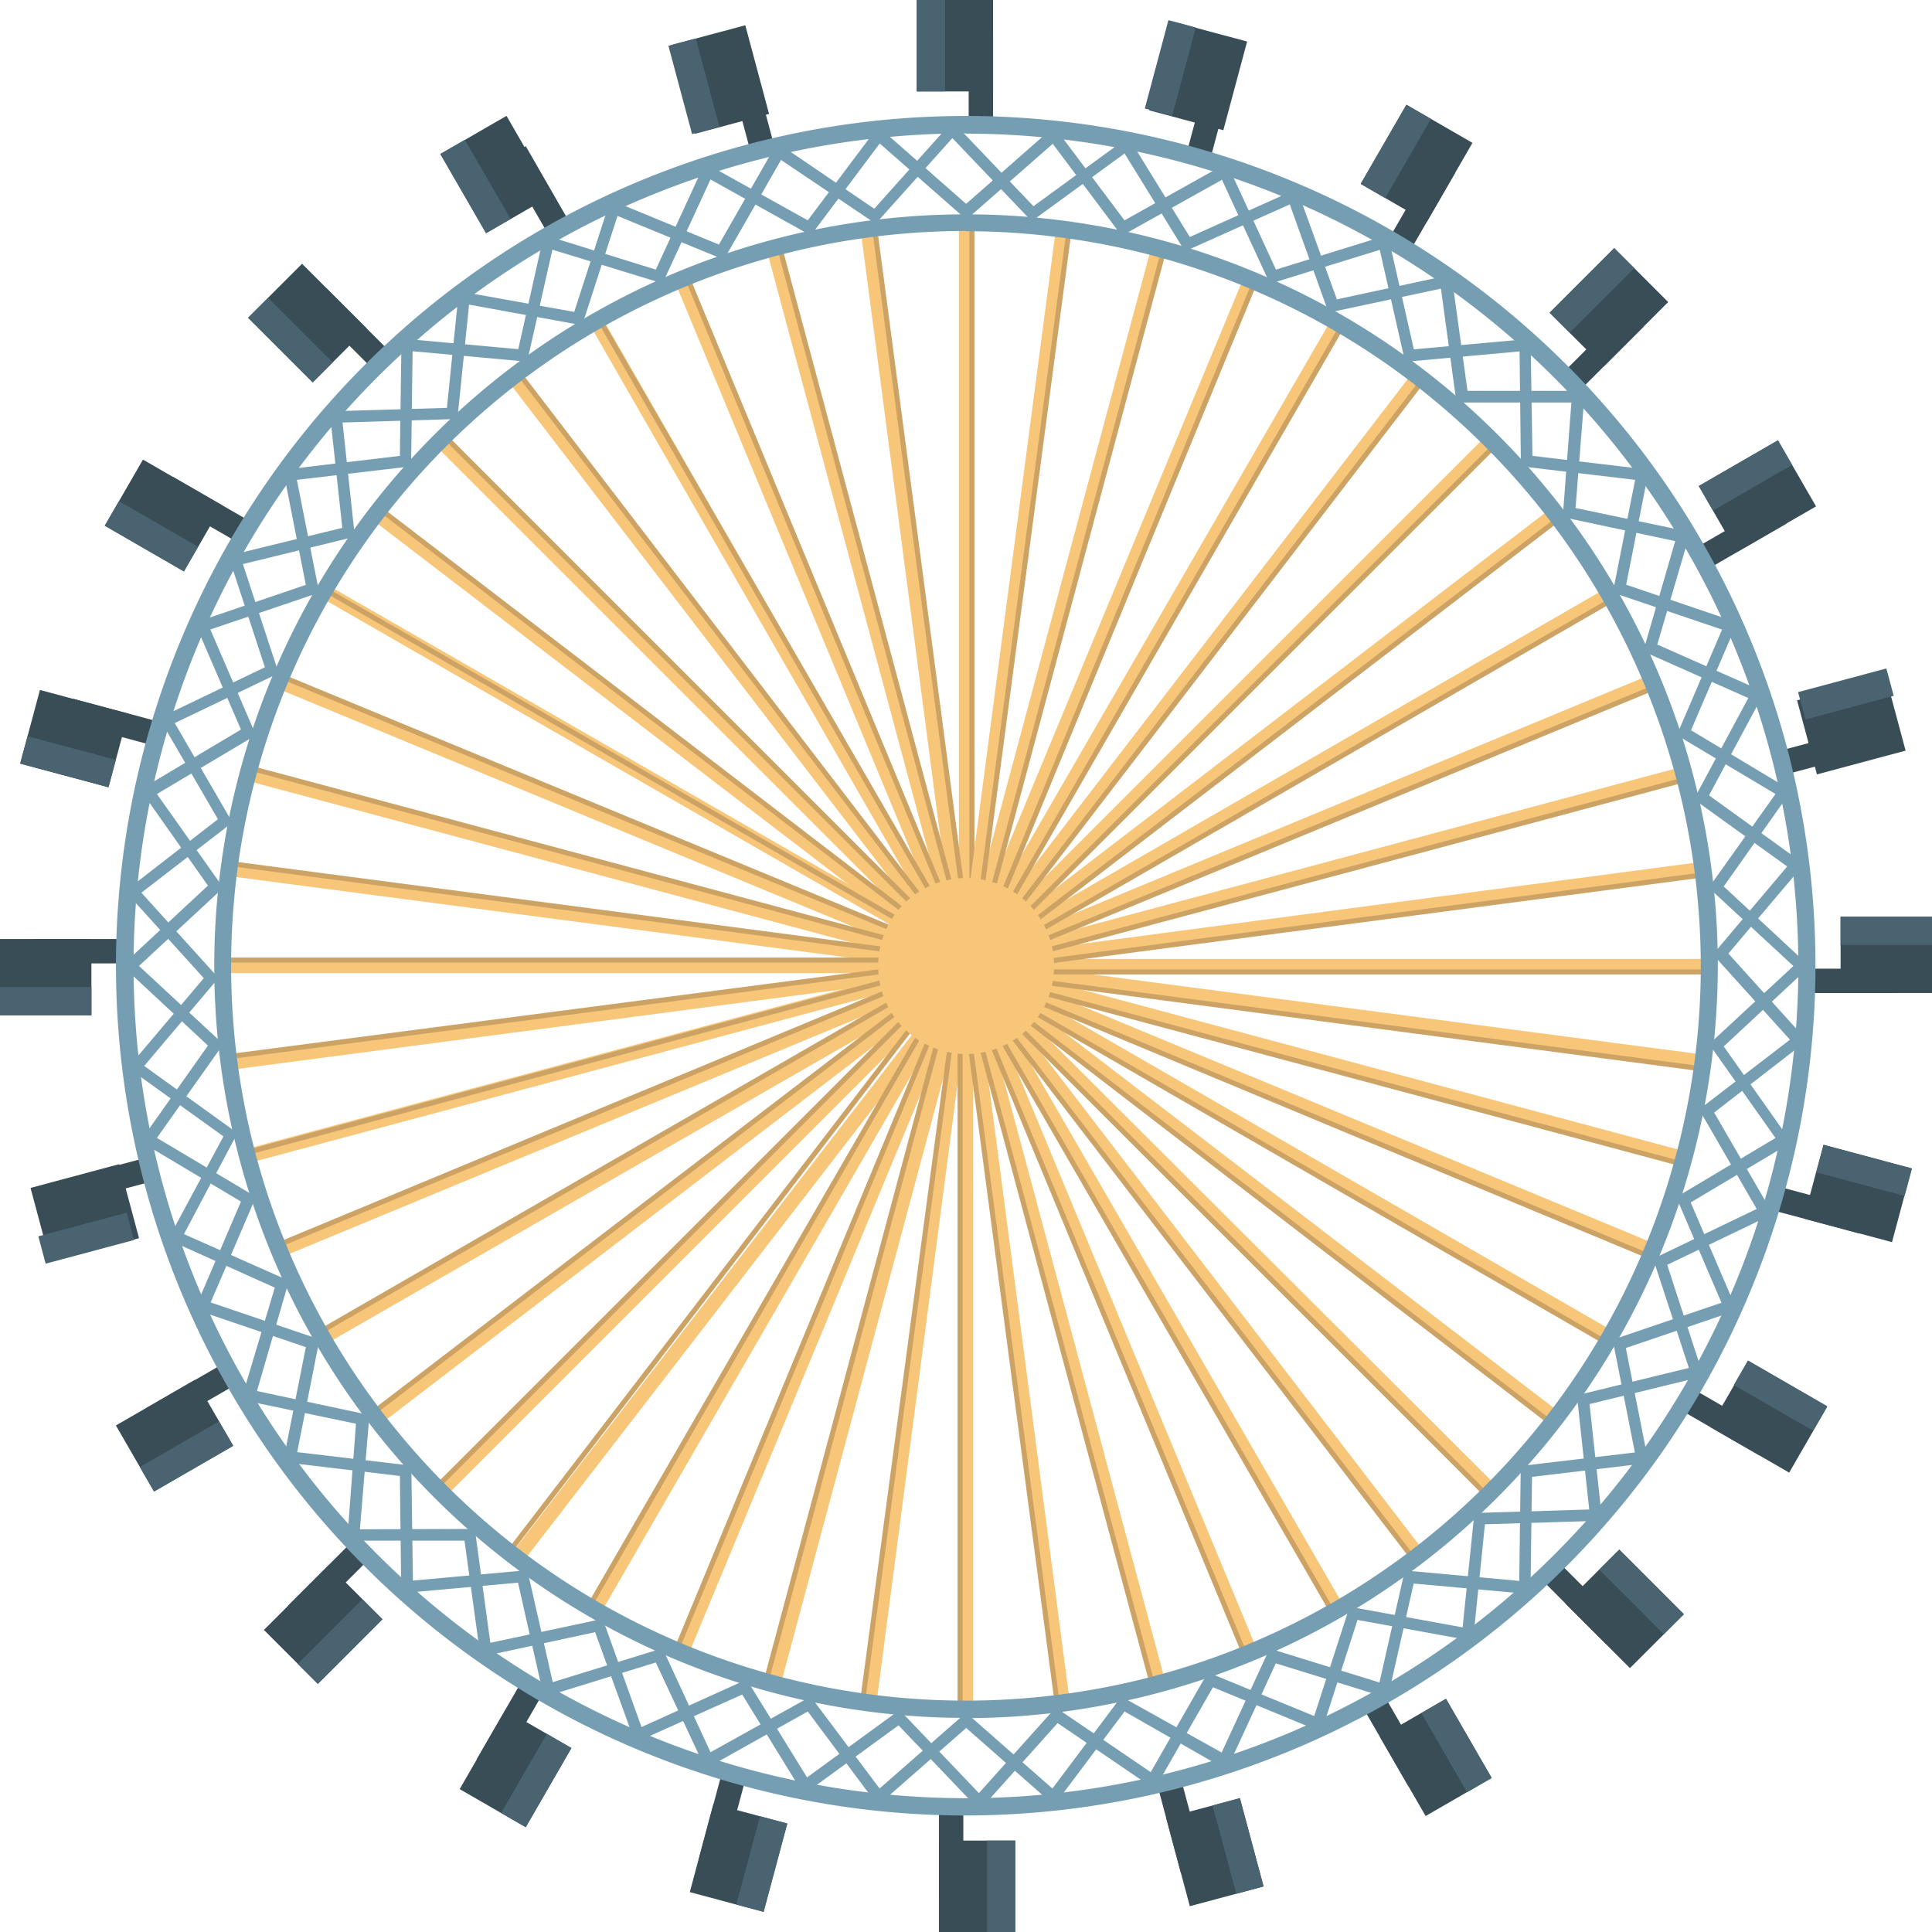 <svg xmlns="http://www.w3.org/2000/svg" viewBox="0 0 241.57 241.57"><defs><style>.cls-1{fill:#394d57;}.cls-2{fill:#4a6370;}.cls-3{fill:#f7c679;}.cls-4{fill:#cca364;}.cls-5{fill:#769eb3;}</style></defs><title>Asset 19</title><g id="Layer_2" data-name="Layer 2"><g id="Layer_1-2" data-name="Layer 1"><rect class="cls-1" x="114.63" width="9.54" height="11.43"/><rect class="cls-2" x="114.63" width="3.54" height="11.43"/><rect class="cls-1" x="121.12" y="4.29" width="3.05" height="11.43"/><rect class="cls-1" x="84.89" y="4.28" width="9.55" height="11.43" transform="matrix(0.97, -0.26, 0.26, 0.97, 0.47, 23.56)"/><rect class="cls-2" x="84.99" y="5.06" width="3.54" height="11.43" transform="translate(0.17 22.83) rotate(-15)"/><rect class="cls-1" x="92.38" y="7.58" width="3.05" height="11.43" transform="translate(-0.24 24.76) rotate(-15)"/><rect class="cls-1" x="57.28" y="16.11" width="9.55" height="11.43" transform="translate(-2.6 33.95) rotate(-30)"/><rect class="cls-2" x="57.68" y="17.61" width="3.54" height="11.43" transform="translate(-3.7 32.83) rotate(-29.99)"/><rect class="cls-1" x="65.48" y="18.2" width="3.05" height="11.43" transform="matrix(0.87, -0.5, 0.5, 0.87, -2.98, 36.71)"/><rect class="cls-1" x="33.66" y="34.68" width="9.55" height="11.43" transform="translate(-17.31 39.01) rotate(-45)"/><rect class="cls-2" x="34.54" y="36.81" width="3.54" height="11.43" transform="translate(-19.43 38.13) rotate(-45)"/><rect class="cls-1" x="42.24" y="35.42" width="3.05" height="11.43" transform="translate(-16.27 43.01) rotate(-45.01)"/><rect class="cls-1" x="15.66" y="58.74" width="9.55" height="11.43" transform="translate(-45.6 49.93) rotate(-60)"/><rect class="cls-2" x="17.17" y="61.33" width="3.54" height="11.43" transform="translate(-48.6 49.93) rotate(-60)"/><rect class="cls-1" x="24.25" y="58.07" width="3.05" height="11.43" transform="translate(-42.35 54.22) rotate(-60.01)"/><rect class="cls-1" x="4.5" y="86.63" width="9.54" height="11.43" transform="translate(-82.32 77.41) rotate(-75)"/><rect class="cls-2" x="6.73" y="89.53" width="3.54" height="11.43" transform="translate(-85.7 78.83) rotate(-75.02)"/><rect class="cls-1" x="12.73" y="84.6" width="3.05" height="11.43" transform="translate(-76.67 80.73) rotate(-75.01)"/><rect class="cls-1" x="0.94" y="116.46" width="9.54" height="11.43" transform="translate(-116.46 127.89) rotate(-90)"/><rect class="cls-2" x="3.94" y="119.46" width="3.54" height="11.43" transform="translate(-119.46 130.89) rotate(-90)"/><rect class="cls-1" x="8.47" y="113.21" width="3.05" height="11.43" transform="translate(-108.93 128.93) rotate(-90)"/><rect class="cls-1" x="5.22" y="146.19" width="9.54" height="11.43" transform="matrix(-0.26, -0.97, 0.97, -0.26, -134.15, 200.86)"/><rect class="cls-2" x="9" y="149.09" width="3.54" height="11.43" transform="translate(-135.98 205.26) rotate(-104.99)"/><rect class="cls-1" x="11.77" y="141.95" width="3.05" height="11.43" transform="translate(-125.88 198.75) rotate(-105.01)"/><rect class="cls-1" x="17.05" y="173.81" width="9.54" height="11.43" transform="translate(-122.72 288.19) rotate(-120.01)"/><rect class="cls-2" x="21.55" y="176.41" width="3.54" height="11.43" transform="translate(-122.76 293.34) rotate(-119.99)"/><rect class="cls-1" x="22.39" y="168.85" width="3.05" height="11.43" transform="translate(-115.3 282.57) rotate(-120)"/><rect class="cls-1" x="35.63" y="197.42" width="9.54" height="11.43" transform="translate(-74.66 375.34) rotate(-135)"/><rect class="cls-2" x="40.75" y="199.54" width="3.54" height="11.43" transform="translate(-72.52 380.48) rotate(-135.01)"/><rect class="cls-1" x="39.61" y="192.09" width="3.05" height="11.43" transform="translate(-69.65 366.76) rotate(-135)"/><rect class="cls-1" x="59.68" y="215.42" width="9.54" height="11.43" transform="translate(9.75 444.88) rotate(-150.01)"/><rect class="cls-2" x="65.28" y="216.92" width="3.54" height="11.43" transform="translate(13.88 448.98) rotate(-150.02)"/><rect class="cls-1" x="62.26" y="210.08" width="3.05" height="11.43" transform="translate(11.16 434.58) rotate(-150.01)"/><rect class="cls-1" x="87.57" y="226.58" width="9.54" height="11.43" transform="translate(121.45 480.57) rotate(-165.01)"/><rect class="cls-2" x="93.47" y="227.35" width="3.54" height="11.43" transform="translate(126.89 482.85) rotate(-164.99)"/><rect class="cls-1" x="88.79" y="221.6" width="3.05" height="11.43" transform="translate(118.69 470.26) rotate(-164.99)"/><rect class="cls-1" x="117.4" y="230.14" width="9.54" height="11.43" transform="translate(244.34 471.71) rotate(180)"/><rect class="cls-2" x="123.4" y="230.14" width="3.54" height="11.43" transform="translate(250.35 471.71) rotate(180)"/><rect class="cls-1" x="117.4" y="225.86" width="3.05" height="11.43" transform="translate(237.85 463.14) rotate(180)"/><rect class="cls-1" x="147.14" y="225.86" width="9.54" height="11.43" transform="translate(358.6 415.92) rotate(164.99)"/><rect class="cls-2" x="153.03" y="225.08" width="3.54" height="11.43" transform="translate(364.1 413.64) rotate(164.99)"/><rect class="cls-1" x="146.13" y="222.56" width="3.05" height="11.43" transform="translate(349.33 410.61) rotate(165.01)"/><rect class="cls-1" x="174.75" y="214.03" width="9.54" height="11.43" transform="translate(444.87 320.28) rotate(150)"/><rect class="cls-2" x="180.35" y="212.53" width="3.54" height="11.43" transform="translate(448.97 316.16) rotate(149.99)"/><rect class="cls-1" x="173.04" y="211.94" width="3.05" height="11.43" transform="translate(434.56 318.91) rotate(150.01)"/><rect class="cls-1" x="198.36" y="195.46" width="9.54" height="11.43" transform="translate(489.02 199.83) rotate(135.01)"/><rect class="cls-2" x="203.48" y="193.34" width="3.54" height="11.43" transform="translate(491.14 194.72) rotate(135.01)"/><rect class="cls-1" x="196.28" y="194.72" width="3.05" height="11.43" transform="translate(479.41 202.42) rotate(135.03)"/><rect class="cls-1" x="216.36" y="171.4" width="9.54" height="11.43" transform="translate(485.08 74.15) rotate(119.99)"/><rect class="cls-2" x="220.86" y="168.81" width="3.54" height="11.43" transform="translate(485.06 68.91) rotate(119.99)"/><rect class="cls-1" x="214.27" y="172.07" width="3.05" height="11.43" transform="translate(477.62 79.68) rotate(119.97)"/><rect class="cls-1" x="227.52" y="143.51" width="9.55" height="11.43" transform="translate(436.58 -36.5) rotate(105.01)"/><rect class="cls-2" x="231.3" y="140.61" width="3.54" height="11.43" transform="translate(434.78 -40.87) rotate(105.01)"/><rect class="cls-1" x="225.79" y="145.54" width="3.05" height="11.43" transform="translate(432.26 -29.15) rotate(105)"/><rect class="cls-1" x="231.08" y="113.68" width="9.54" height="11.43" transform="translate(355.25 -116.46) rotate(90)"/><rect class="cls-2" x="234.08" y="110.68" width="3.54" height="11.43" transform="translate(352.25 -119.46) rotate(90)"/><rect class="cls-1" x="230.04" y="116.93" width="3.05" height="11.43" transform="translate(354.21 -108.92) rotate(90)"/><rect class="cls-1" x="226.8" y="83.95" width="9.55" height="11.43" transform="matrix(0.26, 0.97, -0.97, 0.26, 258.25, -157.23)"/><rect class="cls-2" x="229.03" y="81.05" width="3.54" height="11.43" transform="translate(254.79 -158.63) rotate(74.98)"/><rect class="cls-1" x="226.75" y="88.19" width="3.05" height="11.43" transform="translate(259.83 -150.9) rotate(74.98)"/><rect class="cls-1" x="214.97" y="56.33" width="9.54" height="11.43" transform="translate(163.6 -159.28) rotate(60)"/><rect class="cls-2" x="216.47" y="53.74" width="3.54" height="11.43" transform="translate(160.66 -159.29) rotate(60.01)"/><rect class="cls-1" x="216.13" y="61.29" width="3.05" height="11.43" transform="translate(166.8 -154.98) rotate(59.98)"/><rect class="cls-1" x="196.4" y="32.72" width="9.54" height="11.43" transform="translate(86.1 -130.99) rotate(45)"/><rect class="cls-2" x="197.28" y="30.6" width="3.54" height="11.43" transform="translate(84.01 -130.13) rotate(45.01)"/><rect class="cls-1" x="198.91" y="38.05" width="3.05" height="11.43" transform="translate(89.73 -128.96) rotate(45.03)"/><rect class="cls-1" x="172.35" y="14.72" width="9.54" height="11.43" transform="translate(33.95 -85.83) rotate(30)"/><rect class="cls-2" x="172.75" y="13.22" width="3.54" height="11.43" transform="translate(32.84 -84.7) rotate(29.99)"/><rect class="cls-1" x="176.26" y="20.06" width="3.05" height="11.43" transform="translate(36.72 -85.46) rotate(30.01)"/><rect class="cls-1" x="144.45" y="3.56" width="9.55" height="11.43" transform="matrix(0.97, 0.26, -0.26, 0.97, 7.48, -38.3)"/><rect class="cls-2" x="144.56" y="2.79" width="3.54" height="11.43" transform="translate(7.17 -37.54) rotate(14.98)"/><rect class="cls-1" x="149.73" y="8.54" width="3.05" height="11.43" transform="translate(8.85 -38.67) rotate(15)"/><rect class="cls-3" x="119.9" y="27.77" width="1.77" height="88.63"/><rect class="cls-4" x="121.21" y="27.77" width="0.63" height="88.63"/><rect class="cls-3" x="113.54" y="28.19" width="1.77" height="88.62" transform="matrix(0.99, -0.13, 0.13, 0.99, -8.47, 15.53)"/><rect class="cls-4" x="114.85" y="28.09" width="0.63" height="88.63" transform="translate(-8.5 15.72) rotate(-7.53)"/><rect class="cls-3" x="107.29" y="29.43" width="1.77" height="88.62" transform="translate(-15.41 30.54) rotate(-15.02)"/><rect class="cls-4" x="108.58" y="29.24" width="0.63" height="88.62" transform="translate(-15.32 30.68) rotate(-14.99)"/><rect class="cls-3" x="101.26" y="31.48" width="1.77" height="88.62" transform="translate(-21.23 44.88) rotate(-22.51)"/><polygon class="cls-4" points="120.08 116.33 119.5 116.57 85.58 34.69 86.16 34.45 120.08 116.33"/><rect class="cls-3" x="95.55" y="34.3" width="1.77" height="88.62" transform="matrix(0.87, -0.5, 0.5, 0.87, -26.39, 58.79)"/><rect class="cls-4" x="96.76" y="33.93" width="0.63" height="88.62" transform="translate(-26.13 59.1) rotate(-30.04)"/><rect class="cls-3" x="90.25" y="37.84" width="1.77" height="88.63" transform="translate(-31.18 72.52) rotate(-37.53)"/><rect class="cls-4" x="91.41" y="37.39" width="0.63" height="88.62" transform="translate(-30.78 72.66) rotate(-37.47)"/><rect class="cls-3" x="85.46" y="42.04" width="1.77" height="88.62" transform="translate(-35.77 86.35) rotate(-45)"/><rect class="cls-4" x="86.56" y="41.52" width="0.63" height="88.62" transform="translate(-35.25 86.56) rotate(-45)"/><rect class="cls-3" x="81.26" y="46.83" width="1.77" height="88.62" transform="translate(-40.16 100.91) rotate(-52.54)"/><rect class="cls-4" x="82.28" y="46.24" width="0.63" height="88.62" transform="translate(-39.52 100.98) rotate(-52.51)"/><rect class="cls-3" x="77.72" y="52.12" width="1.77" height="88.63" transform="matrix(0.5, -0.87, 0.87, 0.5, -44.23, 116.19)"/><rect class="cls-4" x="78.66" y="51.48" width="0.63" height="88.62" transform="translate(-43.45 116.45) rotate(-60.07)"/><rect class="cls-3" x="74.91" y="57.84" width="1.77" height="88.63" transform="translate(-47.57 133.12) rotate(-67.52)"/><rect class="cls-4" x="75.76" y="57.15" width="0.63" height="88.62" transform="translate(-46.76 133.01) rotate(-67.54)"/><rect class="cls-3" x="72.86" y="63.87" width="1.77" height="88.62" transform="translate(-49.83 151.43) rotate(-75.01)"/><polygon class="cls-4" points="116.82 118.63 116.66 119.24 31.05 96.3 31.21 95.7 116.82 118.63"/><rect class="cls-3" x="71.62" y="70.12" width="1.77" height="88.63" transform="translate(-50.4 171.39) rotate(-82.51)"/><rect class="cls-4" x="72.28" y="69.38" width="0.63" height="88.63" transform="matrix(0.13, -0.99, 0.99, 0.13, -49.62, 170.79)"/><rect class="cls-3" x="71.2" y="76.47" width="1.77" height="88.62" transform="translate(-48.7 192.87) rotate(-90)"/><rect class="cls-4" x="71.77" y="75.73" width="0.63" height="88.62" transform="translate(-47.96 192.13) rotate(-90)"/><rect class="cls-3" x="71.62" y="82.83" width="1.77" height="88.63" transform="translate(-44.09 215.61) rotate(-97.5)"/><rect class="cls-4" x="72.09" y="82.1" width="0.63" height="88.62" transform="translate(-43.58 214.55) rotate(-97.43)"/><rect class="cls-3" x="72.86" y="89.08" width="1.77" height="88.62" transform="matrix(-0.26, -0.97, 0.97, -0.26, -36, 239.16)"/><polygon class="cls-4" points="116.27 120.91 116.44 121.51 30.83 144.45 30.67 143.84 116.27 120.91"/><rect class="cls-3" x="74.91" y="95.11" width="1.77" height="88.63" transform="translate(-24 262.81) rotate(-112.51)"/><rect class="cls-4" x="75.2" y="94.43" width="0.63" height="88.62" transform="translate(-23.61 261.72) rotate(-112.57)"/><rect class="cls-3" x="77.72" y="100.82" width="1.77" height="88.63" transform="matrix(-0.5, -0.87, 0.87, -0.5, -7.69, 285.83)"/><rect class="cls-4" x="77.93" y="100.18" width="0.63" height="88.62" transform="translate(-7.87 284.44) rotate(-119.96)"/><rect class="cls-3" x="81.26" y="106.12" width="1.77" height="88.62" transform="translate(12.72 307.14) rotate(-127.46)"/><rect class="cls-4" x="81.39" y="105.53" width="0.63" height="88.62" transform="translate(12.32 305.78) rotate(-127.42)"/><rect class="cls-3" x="85.46" y="110.91" width="1.77" height="88.62" transform="translate(37.65 326.04) rotate(-135)"/><rect class="cls-4" x="85.51" y="110.39" width="0.63" height="88.62" transform="translate(37.13 324.78) rotate(-135)"/><rect class="cls-3" x="90.25" y="115.11" width="1.77" height="88.63" transform="matrix(-0.79, -0.61, 0.61, -0.79, 66.38, 341.38)"/><polygon class="cls-4" points="117.28 123.63 117.78 124.01 63.83 194.32 63.33 193.94 117.28 123.63"/><rect class="cls-3" x="95.55" y="118.65" width="1.77" height="88.62" transform="translate(98.49 352.31) rotate(-150)"/><rect class="cls-4" x="95.48" y="118.28" width="0.63" height="88.63" transform="translate(97.36 351.3) rotate(-149.97)"/><rect class="cls-3" x="101.26" y="121.47" width="1.77" height="88.62" transform="translate(133.05 358.03) rotate(-157.49)"/><rect class="cls-4" x="101.15" y="121.18" width="0.63" height="88.62" transform="translate(131.91 357.22) rotate(-157.51)"/><rect class="cls-3" x="107.29" y="123.51" width="1.77" height="88.62" transform="translate(169.19 357.95) rotate(-164.99)"/><rect class="cls-4" x="107.15" y="123.32" width="0.63" height="88.62" transform="matrix(-0.97, -0.26, 0.26, -0.97, 168.09, 357.31)"/><rect class="cls-3" x="113.54" y="124.76" width="1.77" height="88.62" transform="translate(205.95 351.56) rotate(-172.54)"/><rect class="cls-4" x="113.38" y="124.66" width="0.63" height="88.62" transform="translate(204.02 351.51) rotate(-172.39)"/><rect class="cls-3" x="119.9" y="125.17" width="1.77" height="88.63" transform="translate(241.57 338.97) rotate(180)"/><rect class="cls-4" x="119.73" y="125.17" width="0.63" height="88.63" transform="translate(240.09 338.97) rotate(180)"/><rect class="cls-3" x="126.26" y="124.76" width="1.77" height="88.62" transform="translate(275.16 320.19) rotate(172.54)"/><rect class="cls-4" x="126.1" y="124.85" width="0.63" height="88.62" transform="translate(273.87 320.34) rotate(172.48)"/><rect class="cls-3" x="132.5" y="123.51" width="1.77" height="88.62" transform="translate(305.72 295.34) rotate(164.98)"/><polygon class="cls-4" points="120.91 125.3 121.51 125.13 144.45 210.74 143.84 210.9 120.91 125.3"/><rect class="cls-3" x="138.54" y="121.47" width="1.77" height="88.62" transform="translate(331.72 265.48) rotate(157.47)"/><polygon class="cls-4" points="121.49 125.24 122.07 125 155.99 206.88 155.41 207.12 121.49 125.24"/><rect class="cls-3" x="144.25" y="118.65" width="1.77" height="88.62" transform="translate(352.32 231.48) rotate(149.99)"/><rect class="cls-4" x="144.18" y="119.02" width="0.63" height="88.62" transform="translate(351.33 232.44) rotate(149.98)"/><rect class="cls-3" x="149.55" y="115.11" width="1.77" height="88.63" transform="translate(366.83 194.3) rotate(142.49)"/><polygon class="cls-4" points="122.62 124.91 123.12 124.53 177.07 194.83 176.57 195.22 122.62 124.91"/><rect class="cls-3" x="154.34" y="110.91" width="1.77" height="88.62" transform="translate(374.74 154.96) rotate(134.93)"/><polygon class="cls-4" points="123.14 124.63 123.59 124.19 186.25 186.85 185.81 187.3 123.14 124.63"/><rect class="cls-3" x="158.54" y="106.12" width="1.77" height="88.62" transform="translate(375.81 115.48) rotate(127.49)"/><rect class="cls-4" x="158.66" y="106.71" width="0.63" height="88.62" transform="translate(375.6 117.08) rotate(127.57)"/><rect class="cls-3" x="162.07" y="100.82" width="1.77" height="88.62" transform="translate(370.1 76.49) rotate(119.98)"/><polygon class="cls-4" points="124.06 123.89 124.37 123.35 201.12 167.66 200.81 168.2 124.06 123.89"/><rect class="cls-3" x="164.89" y="95.11" width="1.77" height="88.62" transform="translate(358.09 39.74) rotate(112.54)"/><rect class="cls-4" x="165.18" y="95.79" width="0.63" height="88.63" transform="translate(358.46 41.21) rotate(112.61)"/><rect class="cls-3" x="166.94" y="89.08" width="1.77" height="88.62" transform="translate(340.12 5.83) rotate(105.01)"/><polygon class="cls-4" points="124.75 122.94 124.91 122.33 210.52 145.27 210.36 145.88 124.75 122.94"/><rect class="cls-3" x="168.18" y="82.83" width="1.77" height="88.62" transform="matrix(-0.13, 0.99, -0.99, -0.13, 317.27, -23.81)"/><polygon class="cls-4" points="125 122.4 125.08 121.78 212.95 133.34 212.87 133.97 125 122.4"/><rect class="cls-3" x="168.6" y="76.47" width="1.77" height="88.62" transform="translate(290.27 -48.7) rotate(90)"/><rect class="cls-4" x="169.17" y="77.21" width="0.63" height="88.62" transform="translate(291.01 -47.96) rotate(90)"/><rect class="cls-3" x="168.18" y="70.12" width="1.77" height="88.62" transform="translate(260.37 -68.17) rotate(82.47)"/><polygon class="cls-4" points="125.27 121.26 125.19 120.63 213.06 109.06 213.14 109.69 125.27 121.26"/><rect class="cls-3" x="166.94" y="63.87" width="1.77" height="88.62" transform="translate(228.91 -81.92) rotate(75.01)"/><rect class="cls-4" x="167.7" y="64.58" width="0.63" height="88.63" transform="translate(229.81 -81.55) rotate(75.03)"/><rect class="cls-3" x="164.89" y="57.84" width="1.77" height="88.62" transform="translate(196.67 -90.11) rotate(67.49)"/><rect class="cls-4" x="165.75" y="58.52" width="0.63" height="88.62" transform="translate(197.65 -89.92) rotate(67.54)"/><rect class="cls-3" x="162.07" y="52.12" width="1.77" height="88.62" transform="translate(165.02 -92.91) rotate(60.01)"/><polygon class="cls-4" points="125.11 119.5 124.8 118.96 201.55 74.65 201.86 75.19 125.11 119.5"/><rect class="cls-3" x="158.54" y="46.83" width="1.77" height="88.62" transform="translate(134.72 -90.83) rotate(52.51)"/><polygon class="cls-4" points="124.91 118.95 124.52 118.45 194.84 64.5 195.22 65 124.91 118.95"/><polygon class="cls-3" points="124.51 118.31 123.26 117.06 185.93 54.39 187.18 55.64 124.51 118.31"/><rect class="cls-4" x="155.43" y="42.56" width="0.63" height="88.62" transform="translate(107.06 -84.69) rotate(45.01)"/><rect class="cls-3" x="149.55" y="37.84" width="1.77" height="88.62" transform="translate(81.18 -74.64) rotate(37.53)"/><rect class="cls-4" x="150.7" y="38.29" width="0.63" height="88.63" transform="translate(81.52 -74.88) rotate(37.51)"/><rect class="cls-3" x="144.25" y="34.3" width="1.77" height="88.62" transform="translate(58.84 -62.09) rotate(30.04)"/><rect class="cls-4" x="145.46" y="34.67" width="0.63" height="88.62" transform="translate(58.93 -62.25) rotate(29.97)"/><rect class="cls-3" x="138.54" y="31.48" width="1.77" height="88.62" transform="translate(39.68 -47.64) rotate(22.53)"/><rect class="cls-4" x="139.79" y="31.76" width="0.63" height="88.62" transform="translate(39.51 -47.61) rotate(22.38)"/><rect class="cls-3" x="132.5" y="29.43" width="1.77" height="88.62" transform="translate(23.67 -32.06) rotate(15.02)"/><rect class="cls-4" x="133.79" y="29.62" width="0.63" height="88.62" transform="translate(23.67 -32.15) rotate(14.98)"/><rect class="cls-3" x="126.26" y="28.19" width="1.77" height="88.62" transform="translate(10.54 -15.96) rotate(7.49)"/><rect class="cls-4" x="127.56" y="28.29" width="0.63" height="88.62" transform="translate(10.63 -16.15) rotate(7.54)"/><path class="cls-5" d="M120.79,227A106.25,106.25,0,1,1,227,120.79,106.36,106.36,0,0,1,120.79,227Zm0-210.32A104.08,104.08,0,1,0,224.86,120.79,104.2,104.2,0,0,0,120.79,16.71Zm0,198.12a94,94,0,1,1,94-94A94.15,94.15,0,0,1,120.79,214.83Zm0-185.92a91.88,91.88,0,1,0,91.87,91.88A92,92,0,0,0,120.79,28.91Z"/><path class="cls-5" d="M109.76,225.75,101,214l-12.8,7.16L82,207.87l-14,4.32-3.23-14.3-14.6,1.32L50,184.55,35.4,182.82l2.84-14.38-13.89-4.72,5.78-13.48-12.6-7.51,8.47-12-10.75-10,10.75-10-8.47-12,12.6-7.51L24.35,77.85l13.89-4.72L35.4,58.74,50,57l.2-14.67,14.6,1.33L68,29.37l14,4.34,6.14-13.32L101,27.55l8.8-11.73,11,9.67,11-9.67,8.8,11.73,12.8-7.16,6.14,13.32,14-4.34,3.24,14.31,14.6-1.32L191.61,57l14.56,1.73-2.84,14.38,13.89,4.72-5.78,13.48L224,98.84l-8.47,12,10.75,10-10.75,10,8.47,12-12.6,7.51,5.78,13.48-13.89,4.72,2.84,14.38-14.57,1.73-.2,14.67-14.6-1.33-3.24,14.31-14-4.33-6.14,13.31L140.61,214l-8.8,11.73-11-9.67Zm-8.4-13.62,8.62,11.5,10.81-9.48,10.8,9.48,8.62-11.5,12.54,7,6-13,13.73,4.24,3.17-14,14.31,1.3.19-14.37,14.27-1.69-2.78-14.1,13.61-4.62-5.66-13.2L222,142.29l-8.3-11.74,10.54-9.76L213.65,111,222,99.28l-12.34-7.36,5.66-13.2L201.66,74.1,204.45,60l-14.28-1.69L190,43.94l-14.31,1.3-3.17-14-13.73,4.24-6-13-12.54,7-8.62-11.5-10.8,9.47L110,17.94l-8.62,11.5-12.54-7-6,13L69.07,31.22l-3.16,14-14.32-1.3L51.4,58.31,37.12,60l2.79,14.1L26.3,78.71,32,91.92,19.62,99.28,27.92,111l-10.54,9.78,10.54,9.77-8.3,11.73L32,149.65l-5.66,13.2,13.61,4.62-2.79,14.1,14.27,1.69.2,14.37,14.31-1.3,3.17,14,13.73-4.24,6,13Z"/><path class="cls-5" d="M122.48,226.34l-10.13-10.61-11.86,8.64L92.8,211.88l-13.39,6-5-13.8-14.33,3.09-2-14.53-14.67,0,1.1-14.62-14.35-3L34.36,161,21,155l6.94-12.91L16,133.51l9.48-11.2-9.84-10.88,11.61-9L19.9,89.78l13.22-6.35L28.55,69.49,42.8,66,41.22,51.43,55.88,51l1.49-14.59L71.8,39l4.52-14,13.57,5.58,7.29-12.73,12.13,8.25,9.78-10.92,10.13,10.6,11.86-8.64,7.69,12.49,13.39-6,5,13.8,14.33-3.09,2,14.53,14.67,0L197,63.52l14.35,3-4.13,14.07,13.41,5.94-6.94,12.92,11.89,8.58-9.47,11.2,9.83,10.88-11.61,9,7.35,12.69-13.22,6.35L213,172.08l-14.25,3.48,1.58,14.58-14.66.45-1.49,14.59-14.44-2.63-4.51,14-13.57-5.58-7.29,12.73-12.13-8.25Zm-10-12.53,9.92,10.39L132,213.5l11.88,8.08,7.15-12.47,13.29,5.46,4.43-13.67,14.13,2.58,1.47-14.3,14.36-.44-1.54-14.28,14-3.42-4.47-13.65,12.95-6.23-7.2-12.44L223.81,130l-9.64-10.66,9.29-11-11.66-8.4,6.8-12.66-13.14-5.83,4-13.79-14.06-3,1.08-14.33-14.37,0-1.94-14.24-14.05,3-4.85-13.53-13.11,5.86-7.55-12.23-11.61,8.47-9.92-10.39-9.59,10.7L97.66,20,90.51,32.46,77.21,27,72.79,40.67,58.65,38.09l-1.46,14.3-14.36.44,1.54,14.28-14,3.42,4.48,13.65-13,6.23,7.21,12.43-11.38,8.78,9.64,10.66-9.29,11,11.66,8.4L23,154.31l13.13,5.83-4,13.79,14.06,3L45,191.22l14.37-.05,1.94,14.24,14.05-3,4.85,13.53L93.36,210l7.55,12.24Z"/><path class="cls-3" d="M131.8,120.79a11,11,0,1,1-11-11A11,11,0,0,1,131.8,120.79Z"/></g></g></svg>
